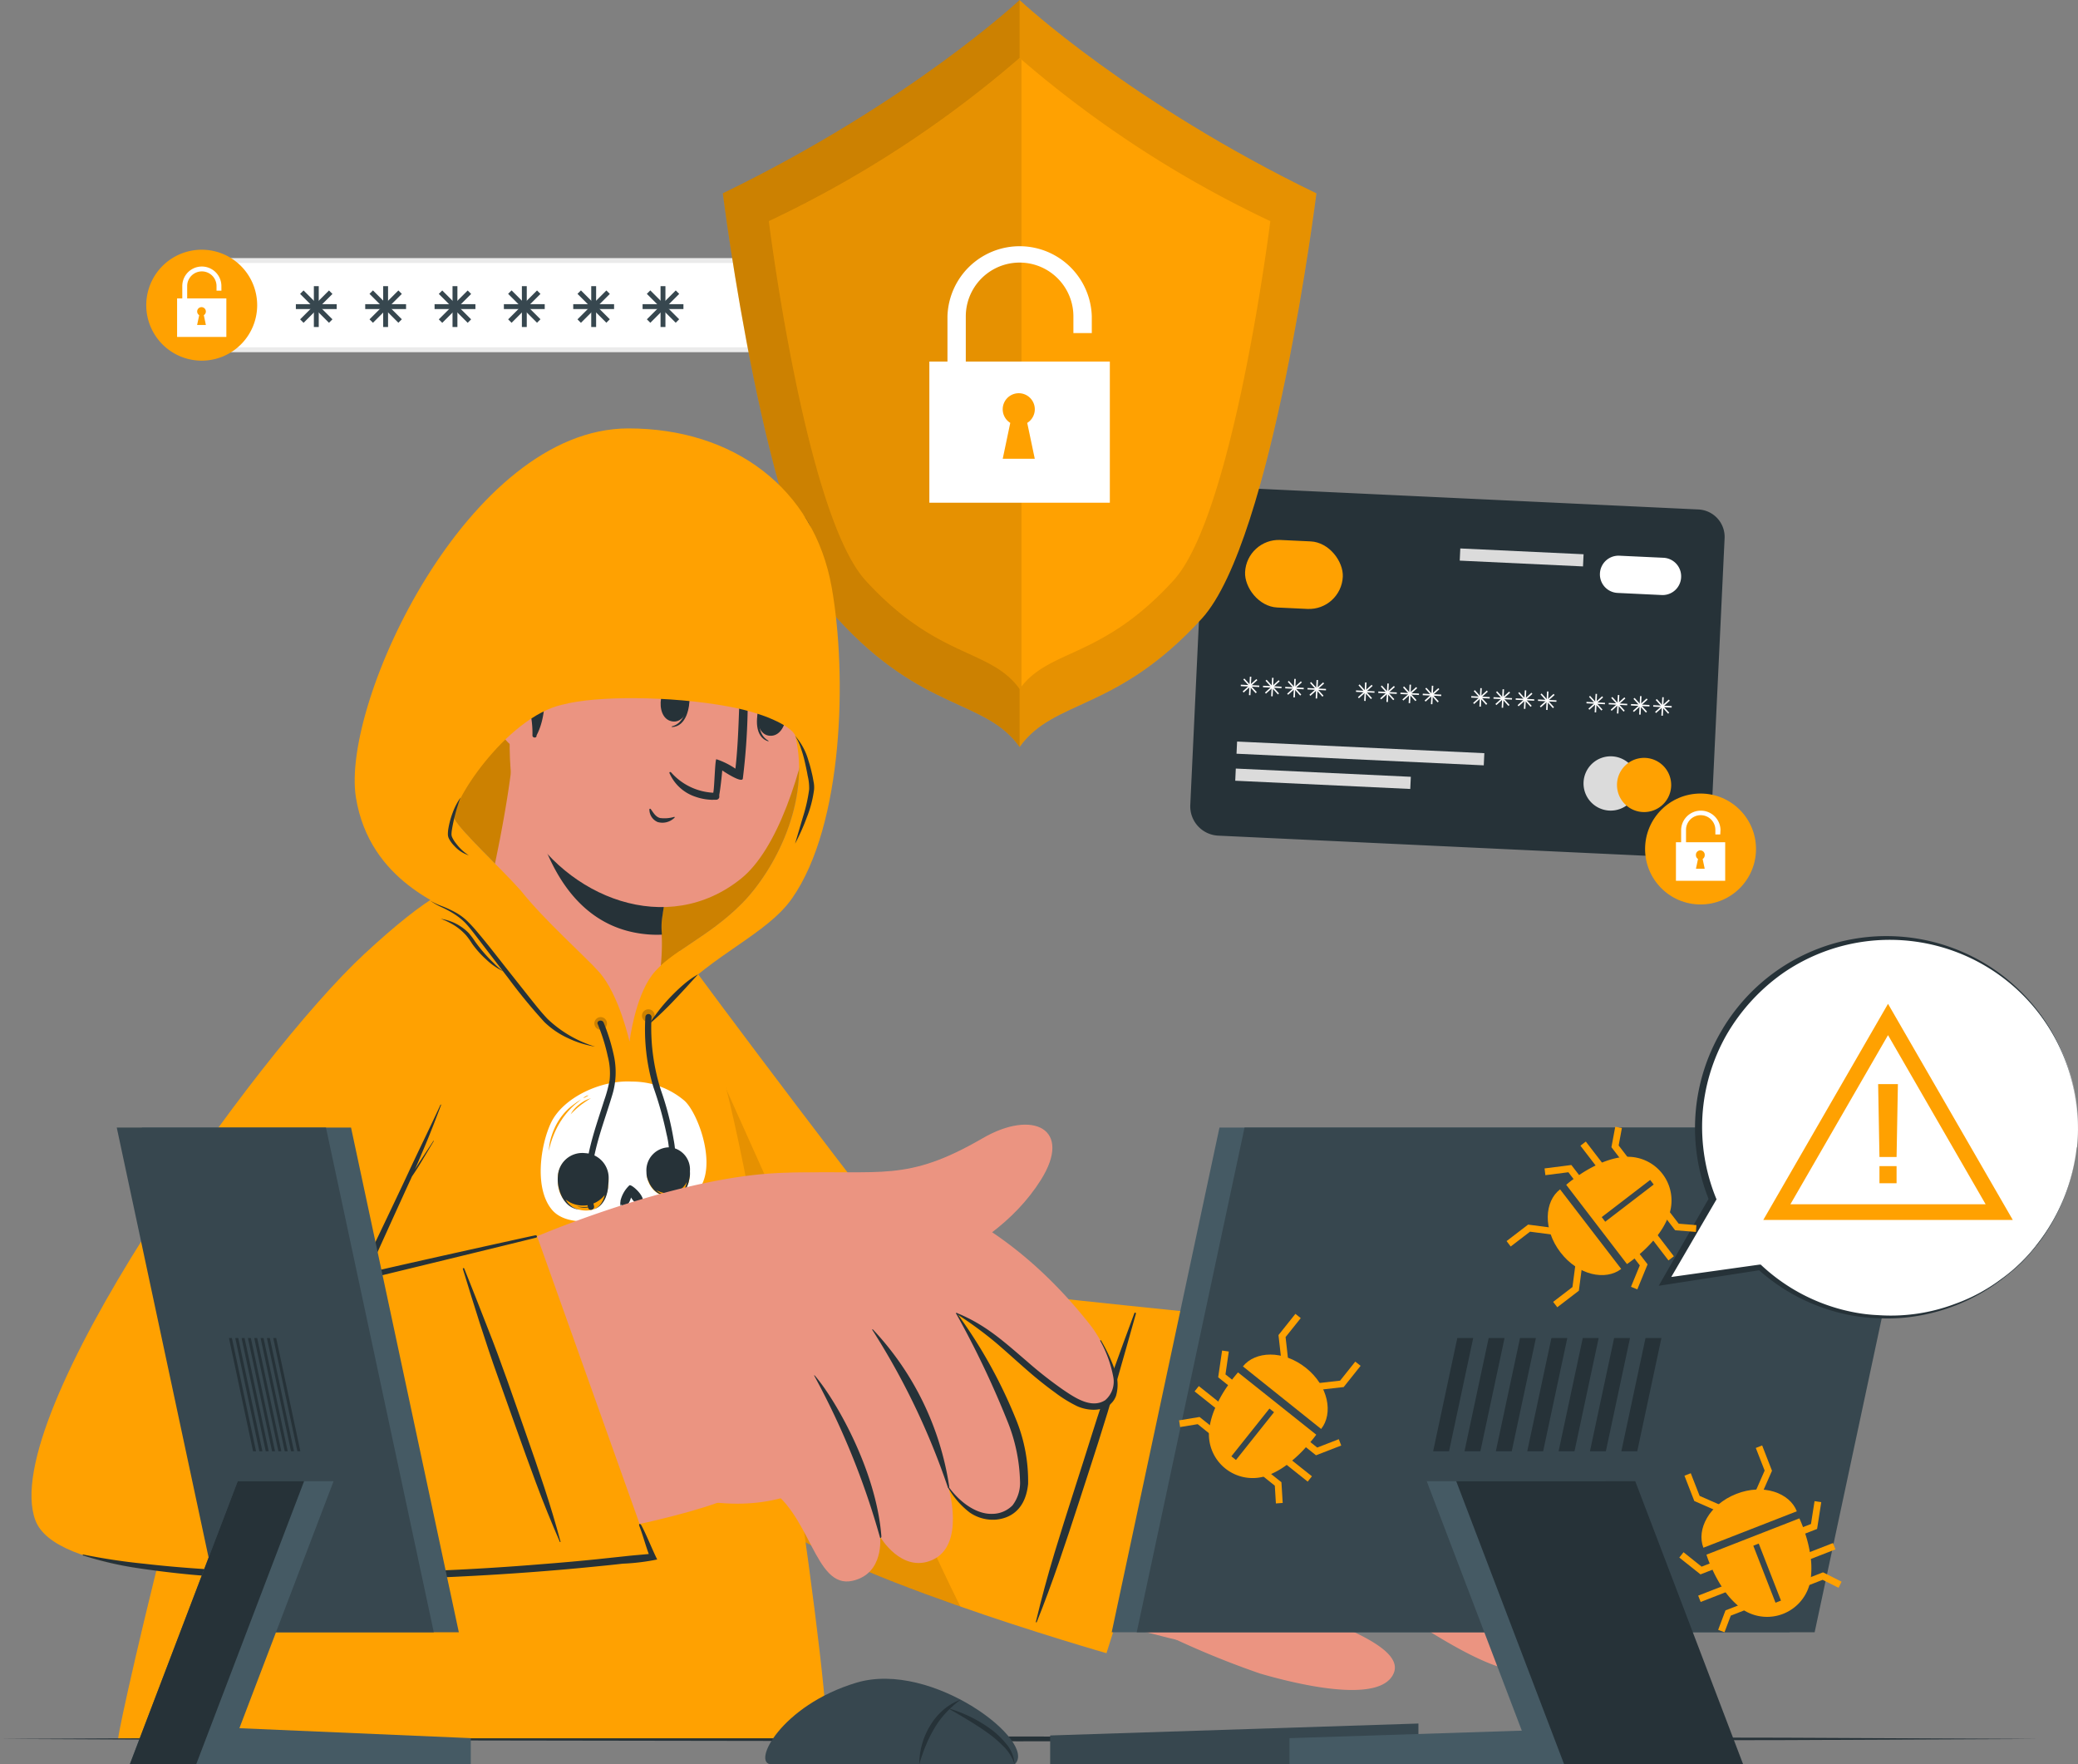 <svg xmlns="http://www.w3.org/2000/svg" width="180.672" height="153.382" viewBox="0 0 180.672 153.382">
  <rect x="0" y="0" width="180.672" height="153.382" fill="#808080" stroke="none"/>
  <g id="Cyber_attack-cuate" data-name="Cyber attack-cuate" transform="translate(0 -24.766)">
    <g id="freepik--Floor--inject-20" transform="translate(0 175.729)">
      <path id="Path_6683" data-name="Path 6683" d="M41.54,440.993l22.165-.106,22.16-.038,44.325-.068,44.325.068,22.16.038,22.165.106-22.165.1-22.16.038-44.325.068-44.325-.068-22.16-.038Z" transform="translate(-41.54 -440.78)" fill="#263238"/>
    </g>
    <g id="freepik--credit-card--inject-20" transform="translate(103.492 67.149)">
      <path id="Path_6684" data-name="Path 6684" d="M331.356,189.858l-1.2,25.307a2.552,2.552,0,0,1-2.679,2.441l-40.14-1.888a2.552,2.552,0,0,1-2.437-2.683l1.191-25.307a2.386,2.386,0,0,1,2.5-2.271l40.493,1.905A2.39,2.39,0,0,1,331.356,189.858Z" transform="translate(-284.902 -185.454)" fill="#263238"/>
      <path id="Path_6685" data-name="Path 6685" d="M370.014,242.873a2.36,2.36,0,1,1-2.245-2.467A2.36,2.36,0,0,1,370.014,242.873Z" transform="translate(-331.108 -217.036)" fill="#dbdbdb"/>
      <path id="Path_6686" data-name="Path 6686" d="M376.834,243.193a2.356,2.356,0,1,1-.611-1.7A2.36,2.36,0,0,1,376.834,243.193Z" transform="translate(-335.027 -217.22)" fill="#ffa101"/>
      <rect id="Rectangle_2109" data-name="Rectangle 2109" width="8.505" height="5.877" rx="2.939" transform="matrix(0.999, 0.047, -0.047, 0.999, 4.9, 4.422)" fill="#ffa101"/>
      <path id="Path_6687" data-name="Path 6687" d="M374.009,202.8l-3.827-.183a1.612,1.612,0,0,1-1.535-1.7h0a1.616,1.616,0,0,1,1.7-1.535l3.827.179a1.612,1.612,0,0,1,1.531,1.7h0a1.612,1.612,0,0,1-1.7,1.539Z" transform="translate(-333.032 -193.454)" fill="#fff"/>
      <rect id="Rectangle_2110" data-name="Rectangle 2110" width="21.518" height="1.059" transform="matrix(0.999, 0.047, -0.047, 0.999, 4.067, 22.084)" fill="#dbdbdb"/>
      <rect id="Rectangle_2111" data-name="Rectangle 2111" width="15.233" height="1.059" transform="matrix(0.999, 0.047, -0.047, 0.999, 3.955, 24.432)" fill="#dbdbdb"/>
      <rect id="Rectangle_2112" data-name="Rectangle 2112" width="10.729" height="1.059" transform="matrix(0.999, 0.047, -0.047, 0.999, 23.474, 5.297)" fill="#dbdbdb"/>
      <rect id="Rectangle_2113" data-name="Rectangle 2113" width="1.607" height="0.128" transform="translate(5.098 18.049) rotate(-87.19)" fill="#fff"/>
      <path id="Path_6688" data-name="Path 6688" d="M296.827,225.964l-1.607-.077,0-.128,1.608.077Z" transform="translate(-290.832 -208.619)" fill="#fff"/>
      <rect id="Rectangle_2114" data-name="Rectangle 2114" width="1.607" height="0.128" transform="matrix(0.742, -0.67, 0.67, 0.742, 4.551, 17.728)" fill="#fff"/>
      <path id="Path_6689" data-name="Path 6689" d="M296.81,225.776l-1.08-1.191.094-.085,1.084,1.191Z" transform="translate(-291.125 -207.895)" fill="#fff"/>
      <rect id="Rectangle_2115" data-name="Rectangle 2115" width="1.607" height="0.128" transform="translate(7.03 18.145) rotate(-87.19)" fill="#fff"/>
      <path id="Path_6690" data-name="Path 6690" d="M301.367,226.188l-1.607-.081.008-.128,1.608.081Z" transform="translate(-293.441 -208.746)" fill="#fff"/>
      <rect id="Rectangle_2116" data-name="Rectangle 2116" width="1.607" height="0.128" transform="matrix(0.742, -0.67, 0.67, 0.742, 6.49, 17.826)" fill="#fff"/>
      <rect id="Rectangle_2117" data-name="Rectangle 2117" width="0.128" height="1.607" transform="translate(6.539 16.797) rotate(-42.15)" fill="#fff"/>
      <rect id="Rectangle_2118" data-name="Rectangle 2118" width="1.607" height="0.128" transform="translate(8.962 18.241) rotate(-87.19)" fill="#fff"/>
      <path id="Path_6691" data-name="Path 6691" d="M305.917,226.418l-1.607-.081,0-.128,1.607.081Z" transform="translate(-296.056 -208.878)" fill="#fff"/>
      <rect id="Rectangle_2119" data-name="Rectangle 2119" width="1.607" height="0.128" transform="matrix(0.742, -0.67, 0.67, 0.742, 8.42, 17.924)" fill="#fff"/>
      <rect id="Rectangle_2120" data-name="Rectangle 2120" width="0.128" height="1.607" transform="translate(8.473 16.894) rotate(-42.15)" fill="#fff"/>
      <rect id="Rectangle_2121" data-name="Rectangle 2121" width="1.607" height="0.128" transform="translate(10.898 18.338) rotate(-87.19)" fill="#fff"/>
      <path id="Path_6692" data-name="Path 6692" d="M310.458,226.644l-1.607-.081.008-.123,1.607.077Z" transform="translate(-298.666 -209.01)" fill="#fff"/>
      <rect id="Rectangle_2122" data-name="Rectangle 2122" width="1.607" height="0.128" transform="matrix(0.742, -0.67, 0.67, 0.742, 10.355, 18.017)" fill="#fff"/>
      <rect id="Rectangle_2123" data-name="Rectangle 2123" width="0.128" height="1.607" transform="translate(10.408 16.993) rotate(-42.15)" fill="#fff"/>
      <rect id="Rectangle_2124" data-name="Rectangle 2124" width="1.607" height="0.128" transform="translate(15.115 18.549) rotate(-87.19)" fill="#fff"/>
      <path id="Path_6693" data-name="Path 6693" d="M320.387,227.134l-1.607-.077,0-.128,1.607.081Z" transform="translate(-304.373 -209.292)" fill="#fff"/>
      <rect id="Rectangle_2125" data-name="Rectangle 2125" width="1.607" height="0.128" transform="matrix(0.742, -0.67, 0.67, 0.742, 14.573, 18.227)" fill="#fff"/>
      <rect id="Rectangle_2126" data-name="Rectangle 2126" width="0.128" height="1.607" transform="translate(14.623 17.2) rotate(-42.15)" fill="#fff"/>
      <rect id="Rectangle_2127" data-name="Rectangle 2127" width="1.607" height="0.128" transform="translate(17.051 18.641) rotate(-87.19)" fill="#fff"/>
      <path id="Path_6694" data-name="Path 6694" d="M324.927,227.358l-1.607-.081.009-.128,1.607.081Z" transform="translate(-306.982 -209.418)" fill="#fff"/>
      <rect id="Rectangle_2128" data-name="Rectangle 2128" width="1.607" height="0.128" transform="matrix(0.742, -0.67, 0.67, 0.742, 16.508, 18.325)" fill="#fff"/>
      <rect id="Rectangle_2129" data-name="Rectangle 2129" width="0.128" height="1.607" transform="translate(16.562 17.296) rotate(-42.15)" fill="#fff"/>
      <rect id="Rectangle_2130" data-name="Rectangle 2130" width="1.607" height="0.128" transform="translate(18.983 18.741) rotate(-87.19)" fill="#fff"/>
      <path id="Path_6695" data-name="Path 6695" d="M329.477,227.588l-1.607-.081,0-.128,1.607.081Z" transform="translate(-309.597 -209.55)" fill="#fff"/>
      <path id="Path_6696" data-name="Path 6696" d="M328.345,227.414l-.085-.094,1.2-1.08.085.1Z" transform="translate(-309.822 -208.895)" fill="#fff"/>
      <rect id="Rectangle_2131" data-name="Rectangle 2131" width="0.128" height="1.607" transform="translate(18.493 17.377) rotate(-42.15)" fill="#fff"/>
      <rect id="Rectangle_2132" data-name="Rectangle 2132" width="1.607" height="0.128" transform="translate(20.919 18.834) rotate(-87.19)" fill="#fff"/>
      <path id="Path_6697" data-name="Path 6697" d="M334.018,227.808l-1.607-.077.009-.132,1.607.081Z" transform="translate(-312.207 -209.677)" fill="#fff"/>
      <rect id="Rectangle_2133" data-name="Rectangle 2133" width="1.607" height="0.128" transform="matrix(0.742, -0.67, 0.67, 0.742, 20.372, 18.516)" fill="#fff"/>
      <rect id="Rectangle_2134" data-name="Rectangle 2134" width="0.128" height="1.607" transform="translate(20.428 17.489) rotate(-42.15)" fill="#fff"/>
      <rect id="Rectangle_2135" data-name="Rectangle 2135" width="1.607" height="0.128" transform="translate(25.135 19.044) rotate(-87.19)" fill="#fff"/>
      <path id="Path_6698" data-name="Path 6698" d="M343.948,228.308l-1.607-.081,0-.128,1.607.081Z" transform="translate(-317.914 -209.964)" fill="#fff"/>
      <rect id="Rectangle_2136" data-name="Rectangle 2136" width="1.607" height="0.128" transform="matrix(0.742, -0.67, 0.67, 0.742, 24.59, 18.726)" fill="#fff"/>
      <rect id="Rectangle_2137" data-name="Rectangle 2137" width="0.128" height="1.607" transform="translate(24.644 17.7) rotate(-42.15)" fill="#fff"/>
      <rect id="Rectangle_2138" data-name="Rectangle 2138" width="1.607" height="0.128" transform="translate(27.071 19.141) rotate(-87.19)" fill="#fff"/>
      <path id="Path_6699" data-name="Path 6699" d="M348.487,228.528l-1.607-.077.009-.132,1.607.081Z" transform="translate(-320.523 -210.091)" fill="#fff"/>
      <rect id="Rectangle_2139" data-name="Rectangle 2139" width="1.607" height="0.128" transform="matrix(0.742, -0.67, 0.67, 0.742, 26.525, 18.819)" fill="#fff"/>
      <rect id="Rectangle_2140" data-name="Rectangle 2140" width="0.128" height="1.607" transform="translate(26.582 17.797) rotate(-42.15)" fill="#fff"/>
      <rect id="Rectangle_2141" data-name="Rectangle 2141" width="1.607" height="0.128" transform="translate(29.003 19.237) rotate(-87.19)" fill="#fff"/>
      <path id="Path_6700" data-name="Path 6700" d="M353.037,228.758l-1.607-.081,0-.128,1.607.081Z" transform="translate(-323.138 -210.223)" fill="#fff"/>
      <path id="Path_6701" data-name="Path 6701" d="M351.905,228.588l-.085-.1,1.2-1.08.085.1Z" transform="translate(-323.362 -209.568)" fill="#fff"/>
      <rect id="Rectangle_2142" data-name="Rectangle 2142" width="0.128" height="1.607" transform="translate(28.509 17.873) rotate(-42.15)" fill="#fff"/>
      <rect id="Rectangle_2143" data-name="Rectangle 2143" width="1.607" height="0.128" transform="translate(30.935 19.333) rotate(-87.19)" fill="#fff"/>
      <path id="Path_6702" data-name="Path 6702" d="M357.583,228.984l-1.6-.077,0-.128,1.607.077Z" transform="translate(-325.753 -210.355)" fill="#fff"/>
      <path id="Path_6703" data-name="Path 6703" d="M356.455,228.814l-.085-.094,1.191-1.08.089.094Z" transform="translate(-325.978 -209.7)" fill="#fff"/>
      <rect id="Rectangle_2144" data-name="Rectangle 2144" width="0.128" height="1.607" transform="translate(30.448 17.99) rotate(-42.15)" fill="#fff"/>
      <rect id="Rectangle_2145" data-name="Rectangle 2145" width="1.607" height="0.128" transform="translate(35.156 19.544) rotate(-87.19)" fill="#fff"/>
      <path id="Path_6704" data-name="Path 6704" d="M367.508,229.478,365.9,229.4l0-.128,1.607.081Z" transform="translate(-331.455 -210.637)" fill="#fff"/>
      <rect id="Rectangle_2146" data-name="Rectangle 2146" width="1.607" height="0.128" transform="matrix(0.742, -0.67, 0.67, 0.742, 34.611, 19.225)" fill="#fff"/>
      <rect id="Rectangle_2147" data-name="Rectangle 2147" width="0.128" height="1.607" transform="translate(34.664 18.197) rotate(-42.15)" fill="#fff"/>
      <rect id="Rectangle_2148" data-name="Rectangle 2148" width="1.607" height="0.128" transform="translate(37.092 19.641) rotate(-87.19)" fill="#fff"/>
      <path id="Path_6705" data-name="Path 6705" d="M372.047,229.7l-1.607-.081.009-.123,1.607.077Z" transform="translate(-334.064 -210.769)" fill="#fff"/>
      <rect id="Rectangle_2149" data-name="Rectangle 2149" width="1.607" height="0.128" transform="matrix(0.742, -0.67, 0.67, 0.742, 36.546, 19.318)" fill="#fff"/>
      <rect id="Rectangle_2150" data-name="Rectangle 2150" width="0.128" height="1.607" transform="translate(36.598 18.293) rotate(-42.15)" fill="#fff"/>
      <rect id="Rectangle_2151" data-name="Rectangle 2151" width="1.607" height="0.128" transform="translate(39.024 19.737) rotate(-87.19)" fill="#fff"/>
      <path id="Path_6706" data-name="Path 6706" d="M376.6,229.928l-1.607-.081,0-.128,1.607.081Z" transform="translate(-336.679 -210.895)" fill="#fff"/>
      <rect id="Rectangle_2152" data-name="Rectangle 2152" width="1.607" height="0.128" transform="matrix(0.742, -0.67, 0.67, 0.742, 38.481, 19.416)" fill="#fff"/>
      <path id="Path_6707" data-name="Path 6707" d="M376.584,229.74l-1.084-1.195.1-.085,1.08,1.195Z" transform="translate(-336.972 -210.171)" fill="#fff"/>
      <rect id="Rectangle_2153" data-name="Rectangle 2153" width="1.607" height="0.128" transform="translate(40.956 19.833) rotate(-87.19)" fill="#fff"/>
      <path id="Path_6708" data-name="Path 6708" d="M381.143,230.158l-1.6-.081,0-.128,1.607.077Z" transform="translate(-339.294 -211.027)" fill="#fff"/>
      <rect id="Rectangle_2154" data-name="Rectangle 2154" width="1.607" height="0.128" transform="matrix(0.742, -0.67, 0.67, 0.742, 40.41, 19.509)" fill="#fff"/>
      <path id="Path_6709" data-name="Path 6709" d="M381.13,229.966l-1.08-1.191.094-.085,1.08,1.191Z" transform="translate(-339.587 -210.303)" fill="#fff"/>
      <ellipse id="Ellipse_27" data-name="Ellipse 27" cx="4.822" cy="4.822" rx="4.822" ry="4.822" transform="translate(39.54 26.603)" fill="#ffa101"/>
      <rect id="Rectangle_2155" data-name="Rectangle 2155" width="4.282" height="3.351" transform="translate(42.223 30.838)" fill="#fff"/>
      <path id="Path_6710" data-name="Path 6710" d="M388.652,253.532h-.425v-.4a1.276,1.276,0,0,0-2.552,0v1.735h-.425v-1.735a1.712,1.712,0,0,1,3.423,0Z" transform="translate(-342.576 -223.37)" fill="#fff"/>
      <path id="Path_6711" data-name="Path 6711" d="M388.86,260.387l.179.851h-.761l.179-.851a.378.378,0,0,1-.179-.319.383.383,0,1,1,.761,0A.378.378,0,0,1,388.86,260.387Z" transform="translate(-344.315 -228.095)" fill="#ffa101"/>
    </g>
    <g id="freepik--Password--inject-20" transform="translate(12.715 46.476)">
      <rect id="Rectangle_2156" data-name="Rectangle 2156" width="51.176" height="7.757" transform="translate(6.192 0.94)" fill="#fff"/>
      <path id="Path_6714" data-name="Path 6714" d="M137.1,146.732H85.5V138.55h51.6Zm-51.176-.425h50.75v-7.331H85.925Z" transform="translate(-79.521 -137.823)" fill="#ebebeb"/>
      <rect id="Rectangle_2157" data-name="Rectangle 2157" width="0.425" height="3.551" transform="translate(14.574 3.168)" fill="#37474f"/>
      <rect id="Rectangle_2158" data-name="Rectangle 2158" width="3.551" height="0.425" transform="translate(13.009 4.733)" fill="#37474f"/>
      <rect id="Rectangle_2159" data-name="Rectangle 2159" width="3.551" height="0.425" transform="translate(13.378 6.053) rotate(-45)" fill="#37474f"/>
      <rect id="Rectangle_2160" data-name="Rectangle 2160" width="0.425" height="3.551" transform="translate(13.378 3.84) rotate(-45)" fill="#37474f"/>
      <rect id="Rectangle_2161" data-name="Rectangle 2161" width="0.425" height="3.551" transform="translate(20.6 3.168)" fill="#37474f"/>
      <rect id="Rectangle_2162" data-name="Rectangle 2162" width="3.551" height="0.425" transform="translate(19.039 4.733)" fill="#37474f"/>
      <rect id="Rectangle_2163" data-name="Rectangle 2163" width="3.551" height="0.425" transform="translate(19.411 6.051) rotate(-45)" fill="#37474f"/>
      <rect id="Rectangle_2164" data-name="Rectangle 2164" width="0.425" height="3.551" transform="translate(19.411 3.837) rotate(-45)" fill="#37474f"/>
      <rect id="Rectangle_2165" data-name="Rectangle 2165" width="0.425" height="3.551" transform="translate(26.63 3.168)" fill="#37474f"/>
      <rect id="Rectangle_2166" data-name="Rectangle 2166" width="3.551" height="0.425" transform="translate(25.069 4.733)" fill="#37474f"/>
      <rect id="Rectangle_2167" data-name="Rectangle 2167" width="3.551" height="0.425" transform="translate(25.436 6.055) rotate(-45)" fill="#37474f"/>
      <rect id="Rectangle_2168" data-name="Rectangle 2168" width="0.425" height="3.551" transform="translate(25.436 3.842) rotate(-45)" fill="#37474f"/>
      <rect id="Rectangle_2169" data-name="Rectangle 2169" width="0.425" height="3.551" transform="translate(32.66 3.168)" fill="#37474f"/>
      <rect id="Rectangle_2170" data-name="Rectangle 2170" width="3.551" height="0.425" transform="translate(31.095 4.733)" fill="#37474f"/>
      <rect id="Rectangle_2171" data-name="Rectangle 2171" width="3.551" height="0.425" transform="translate(31.465 6.052) rotate(-45)" fill="#37474f"/>
      <rect id="Rectangle_2172" data-name="Rectangle 2172" width="0.425" height="3.551" transform="translate(31.465 3.835) rotate(-45)" fill="#37474f"/>
      <rect id="Rectangle_2173" data-name="Rectangle 2173" width="0.425" height="3.551" transform="translate(38.69 3.168)" fill="#37474f"/>
      <rect id="Rectangle_2174" data-name="Rectangle 2174" width="3.551" height="0.425" transform="translate(37.125 4.733)" fill="#37474f"/>
      <rect id="Rectangle_2175" data-name="Rectangle 2175" width="3.551" height="0.425" transform="translate(37.494 6.053) rotate(-45)" fill="#37474f"/>
      <rect id="Rectangle_2176" data-name="Rectangle 2176" width="0.425" height="3.551" transform="translate(37.494 3.836) rotate(-45)" fill="#37474f"/>
      <rect id="Rectangle_2177" data-name="Rectangle 2177" width="0.425" height="3.551" transform="translate(44.716 3.168)" fill="#37474f"/>
      <rect id="Rectangle_2178" data-name="Rectangle 2178" width="3.551" height="0.425" transform="translate(43.155 4.733)" fill="#37474f"/>
      <rect id="Rectangle_2179" data-name="Rectangle 2179" width="3.551" height="0.425" transform="translate(43.527 6.05) rotate(-45)" fill="#37474f"/>
      <rect id="Rectangle_2180" data-name="Rectangle 2180" width="0.425" height="3.551" transform="translate(43.524 3.836) rotate(-45)" fill="#37474f"/>
      <path id="Path_6715" data-name="Path 6715" d="M81.085,141.658a4.822,4.822,0,1,1-4.818-4.818A4.822,4.822,0,0,1,81.085,141.658Z" transform="translate(-71.44 -136.84)" fill="#ffa101"/>
      <rect id="Rectangle_2181" data-name="Rectangle 2181" width="4.282" height="3.351" transform="translate(2.683 4.231)" fill="#fff"/>
      <path id="Path_6716" data-name="Path 6716" d="M82.212,142.371h-.425v-.4a1.276,1.276,0,0,0-2.552,0v1.735H78.81v-1.735a1.7,1.7,0,0,1,3.4,0Z" transform="translate(-75.676 -138.811)" fill="#fff"/>
      <path id="Path_6717" data-name="Path 6717" d="M82.423,149.274l.179.851H81.84l.183-.851a.378.378,0,1,1,.578-.323A.383.383,0,0,1,82.423,149.274Z" transform="translate(-77.417 -143.584)" fill="#ffa101"/>
    </g>
    <g id="freepik--Shield--inject-20" transform="translate(62.849 24.766)">
      <path id="Path_6718" data-name="Path 6718" d="M240.935,102.6s-3.772,30.193-9.964,36.968c-7.438,8.148-12.834,6.957-15.841,11.159h0c-3-4.206-8.4-3.007-15.841-11.163-6.2-6.8-9.96-36.968-9.96-36.968,16.321-7.918,25.8-16.8,25.8-16.8h0C215.424,86.071,224.865,94.81,240.935,102.6Z" transform="translate(-189.33 -85.79)" fill="#ffa101"/>
      <path id="Path_6719" data-name="Path 6719" d="M215.13,85.8v64.924h0c-3-4.206-8.4-3.007-15.841-11.163-6.2-6.8-9.96-36.968-9.96-36.968,16.321-7.918,25.8-16.8,25.8-16.8Z" transform="translate(-189.33 -85.79)" opacity="0.2"/>
      <path id="Path_6720" data-name="Path 6720" d="M275.8,102.608s-3.772,30.193-9.964,36.968c-7.438,8.148-12.834,6.957-15.841,11.159V85.81C250.293,86.082,259.734,94.821,275.8,102.608Z" transform="translate(-224.2 -85.801)" opacity="0.1"/>
      <path id="Path_6721" data-name="Path 6721" d="M242.338,111.827s-3.181,25.494-8.416,31.231c-6.285,6.906-10.831,5.894-13.383,9.441-2.552-3.547-7.1-2.552-13.387-9.428-5.235-5.728-8.412-31.244-8.412-31.244a95.539,95.539,0,0,0,21.8-14.187A95.54,95.54,0,0,0,242.338,111.827Z" transform="translate(-194.738 -92.601)" fill="#ffa101"/>
      <path id="Path_6722" data-name="Path 6722" d="M220.7,97.793v54.5a2.483,2.483,0,0,0-.162.208c-2.552-3.547-7.1-2.552-13.387-9.428-5.231-5.728-8.407-31.244-8.407-31.244a95.414,95.414,0,0,0,21.8-14.187Z" transform="translate(-194.738 -92.601)" opacity="0.1"/>
      <rect id="Rectangle_2182" data-name="Rectangle 2182" width="15.692" height="12.273" transform="translate(17.954 31.431)" fill="#fff"/>
      <path id="Path_6723" data-name="Path 6723" d="M247.8,143.658h-1.6v-1.45a4.678,4.678,0,0,0-9.356,0v6.358H235.25v-6.358a6.277,6.277,0,0,1,12.549,0Z" transform="translate(-215.722 -114.702)" fill="#fff"/>
      <path id="Path_6724" data-name="Path 6724" d="M248.678,168.755l.655,3.117h-2.785l.655-3.117a1.395,1.395,0,1,1,1.476,0Z" transform="translate(-222.214 -131.991)" fill="#ffa101"/>
    </g>
    <g id="freepik--Character--inject-20" transform="translate(2.738 62.011)">
      <path id="Path_6725" data-name="Path 6725" d="M160.464,280.431c4.091,17.8,12.554,39.124,16.16,42.6,4.567,4.38,34.8,12.413,36.309,12.575,3.734.378,13.277-24.852,9.3-25.426-6.056-.876-30.121-3.721-31.444-5.078s-10.657-13.128-20.208-26.366C163.993,269.6,157.929,269.387,160.464,280.431Z" transform="translate(-112.29 -230.059)" fill="#eb9481"/>
      <path id="Path_6726" data-name="Path 6726" d="M276.11,385.707a75.918,75.918,0,0,0,9.819,4.176c2.683.778,10.466,2.807,11.614-.06.787-1.956-3.649-3.687-6.757-4.984-1.641-.68-3.657-2.4-3.177-3.449.851-1.841,5.061,0,7.833,1.62,5.362,3.113,12.507,8.722,15.781,6,1.237-1.029-.2-2.9-2.3-4.737,3.4,2.126,7.055,3.9,8.475,2.807a1.8,1.8,0,0,0,.4-2.441,2.365,2.365,0,0,0,2.637-.425c1.11-1.161.57-2.875-.646-4.631a1.318,1.318,0,0,0,1.008-.663c2.347-3.581-9.407-13.863-13.476-14.829a103.056,103.056,0,0,0-24.567-2.313C278.045,365.55,276.1,385.7,276.11,385.707Z" transform="translate(-179.095 -281.633)" fill="#eb9481"/>
      <path id="Path_6727" data-name="Path 6727" d="M317.438,392.21a20.318,20.318,0,0,1,7.978,3.07c3.032,2,5.044,4.346,7.591,6.706.064.06-.03.166-.1.1-1.212-1.118-6.234-5.337-7.531-6.294a19.383,19.383,0,0,0-7.952-3.538C317.4,392.252,317.4,392.205,317.438,392.21Z" transform="translate(-202.83 -299.146)" fill="#263238"/>
      <path id="Path_6728" data-name="Path 6728" d="M322.683,380.27a47.672,47.672,0,0,1,9.283,3.215c3.194,1.629,5.694,4.282,8.152,6.834q2.211,2.3,4.321,4.7c.06.068-.03.174-.094.106q-3.738-3.959-7.714-7.684a25.536,25.536,0,0,0-8.467-5.337c-1.8-.685-3.649-1.233-5.494-1.778a.03.03,0,0,1,.013-.055Z" transform="translate(-205.847 -292.284)" fill="#263238"/>
      <path id="Path_6729" data-name="Path 6729" d="M330.6,369.83c3.053.629,5.72,1.165,8.424,2.8a43.451,43.451,0,0,1,8.25,7.115c1.348,1.429,2.624,2.913,3.9,4.393.051.064-.051.153-.106.094a101.024,101.024,0,0,0-9.322-9.228,20.148,20.148,0,0,0-5.209-3.4,36.117,36.117,0,0,0-5.954-1.765S330.58,369.83,330.6,369.83Z" transform="translate(-210.401 -286.284)" fill="#263238"/>
      <path id="Path_6730" data-name="Path 6730" d="M215,306.523l-9.3,29.453s-25.171-7.187-29.768-12.15-13.081-30.576-15.586-42.989,3.781-12.107,9.547-4.291,20.136,26.791,20.94,27.217S215,306.523,215,306.523Z" transform="translate(-112.235 -229.5)" fill="#ffa101"/>
      <path id="Path_6731" data-name="Path 6731" d="M257.055,370.659c1.123-3.474,2.279-6.936,3.274-10.453.566-1.994,1.144-3.989,1.7-5.992.021-.077-.106-.123-.132-.047-1.276,3.44-2.552,6.893-3.644,10.389s-2.237,6.953-3.3,10.449q-.9,2.979-1.625,6.009c0,.038.055.064.072.026C254.776,377.629,255.92,374.146,257.055,370.659Z" transform="translate(-166.003 -277.259)" fill="#263238"/>
      <path id="Path_6732" data-name="Path 6732" d="M193.042,331.958l-1.114-.391c-2.1-.749-4.253-1.552-6.247-2.377-.264-.1-.519-.208-.77-.315-.4-.166-.808-.34-1.2-.51l-.587-.255-.208-.094-.6-.281c-.8-.366-1.556-.736-2.262-1.106l-.489-.259a17.5,17.5,0,0,1-3.1-2.041c-.089-.081-.179-.157-.255-.238a3.031,3.031,0,0,1-.234-.234c-4.6-4.958-13.089-30.572-15.586-42.989-.03-.145-.06-.289-.085-.425v-.094c-.17-.944-.319-2.126-.425-3.372h0c-.349-6.179,2.573-7.187,6.188-4.469C175.075,291.822,188.87,323.755,193.042,331.958Z" transform="translate(-112.272 -229.53)" opacity="0.1"/>
      <path id="Path_6733" data-name="Path 6733" d="M127.211,338.374H65.71c.047-1.323,8.828-40.149,15.807-54.476,8.93-18.367,13.566-19.843,16.321-20.838,3.525-1.276,9.8-.638,11.295.064,1.7.787,7.068,10.206,9,17.078C122,294.041,128.078,337.532,127.211,338.374Z" transform="translate(-58.17 -224.498)" fill="#ffa101"/>
      <path id="Path_6734" data-name="Path 6734" d="M157.154,318.914s-2.841.6-4.091-.9c-1.565-1.875-.982-5.66-.077-7.561,1.063-2.211,4.384-3.734,7.025-3.576a7.006,7.006,0,0,1,4.55,1.641c1.089.931,2.666,4.984,1.569,7.255s-2.552,2.3-3.687,2.62a12.382,12.382,0,0,1-.255,3.683c-.174.425-3.929.77-4.346.425S157.154,318.914,157.154,318.914Z" transform="translate(-107.815 -250.094)" fill="#fff"/>
      <path id="Path_6735" data-name="Path 6735" d="M167.6,339.477h-.106a3.386,3.386,0,0,0-.051-.425l-.064-.578-.06-.583q-.03-.293-.051-.587l-.026-.293v-.88a4.365,4.365,0,0,0,.072.583l.077.583c.026.191.047.387.072.583l.064.583.038.591C167.563,339.188,167.584,339.328,167.6,339.477Z" transform="translate(-116.523 -266.915)" fill="#263238"/>
      <path id="Path_6736" data-name="Path 6736" d="M170.778,339.311h-.111v-.187l-.055-.625-.051-.629c0-.208-.03-.425-.043-.625l-.038-.629v-.472l.025.157a2.015,2.015,0,0,0,.043.31c.03.208.051.425.077.625s.043.425.06.625l.055.625.051.629Z" transform="translate(-118.385 -266.834)" fill="#263238"/>
      <path id="Path_6737" data-name="Path 6737" d="M173.578,338.751l-.1.021a2.523,2.523,0,0,0-.026-.357l-.051-.617-.089-1.233c-.03-.425-.06-.816-.111-1.225.026.1.051.2.068.3s.038.2.055.3l.043.306a2.592,2.592,0,0,0,.043.31c.013.1.021.2.034.306a1.82,1.82,0,0,0,.03.306c0,.2.038.425.051.617s.026.425.043.617Z" transform="translate(-119.949 -266.461)" fill="#263238"/>
      <path id="Path_6738" data-name="Path 6738" d="M170.355,329.6a.383.383,0,0,1-.123.23.426.426,0,0,1-.234.1.618.618,0,0,0,.2-.136.425.425,0,0,0,.1-.208.485.485,0,0,0,0-.081.334.334,0,0,1-.06.1c-.425.455-.953-.464-.953-.464s-.234.961-.744.71a.294.294,0,0,1-.119-.106.211.211,0,0,0,0,.051.706.706,0,0,0,.064.14.425.425,0,0,0,.1.115.472.472,0,0,0,.289.115.447.447,0,0,1-.315-.081.493.493,0,0,1-.191-.272.714.714,0,0,1,0-.327v-.06a2.7,2.7,0,0,1,.774-1.34c.132-.119,1,.612,1.157,1.152h0a.481.481,0,0,1,.034.1A.587.587,0,0,1,170.355,329.6Z" transform="translate(-117.158 -262.282)" fill="#263238"/>
      <path id="Path_6739" data-name="Path 6739" d="M169.562,332a.374.374,0,0,1-.128.145.335.335,0,0,1-.187.06.675.675,0,0,1-.1,0l-.089-.034h.094a.316.316,0,0,0,.089,0,.311.311,0,0,0,.157-.06.638.638,0,0,0,.213-.276A.425.425,0,0,1,169.562,332Z" transform="translate(-117.569 -264.444)" fill="#263238"/>
      <path id="Path_6740" data-name="Path 6740" d="M156.551,310.56c-.179.14-.357.289-.523.425a5.7,5.7,0,0,0-.489.476,6.28,6.28,0,0,0-.425.506c-.072.089-.136.179-.2.272l-.089.136a1.7,1.7,0,0,0-.094.145,7.889,7.889,0,0,0-.987,2.509,4.755,4.755,0,0,1,.255-1.348,5.948,5.948,0,0,1,.251-.646,5.311,5.311,0,0,1,.327-.612,5.189,5.189,0,0,1,.88-1.067,6.443,6.443,0,0,1,.532-.425A4.644,4.644,0,0,1,156.551,310.56Z" transform="translate(-108.764 -252.219)" fill="#ffa101"/>
      <path id="Path_6741" data-name="Path 6741" d="M158.21,311.692a2.156,2.156,0,0,1,.327-.476,3.325,3.325,0,0,1,.425-.391,3.623,3.623,0,0,1,.481-.319c.085-.047.174-.085.259-.123l.268-.1c-.077.055-.162.1-.238.153l-.119.077-.119.081-.115.077-.115.085c-.081.051-.153.111-.225.166-.149.119-.289.238-.425.366S158.338,311.547,158.21,311.692Z" transform="translate(-111.333 -252.058)" fill="#ffa101"/>
      <path id="Path_6742" data-name="Path 6742" d="M160.79,309.968a.765.765,0,0,1,.208-.162.557.557,0,0,1,.255-.077,2.357,2.357,0,0,1-.225.128,1.522,1.522,0,0,1-.238.111Z" transform="translate(-112.816 -251.742)" fill="#ffa101"/>
      <path id="Path_6743" data-name="Path 6743" d="M157.51,321.635a2.411,2.411,0,0,1,2.513,2.347c-.081,1.922-.953,2.552-1.875,2.586a2.433,2.433,0,0,1-2.522-2.552A2.111,2.111,0,0,1,157.51,321.635Z" transform="translate(-109.846 -258.577)" fill="#ffa101"/>
      <path id="Path_6744" data-name="Path 6744" d="M175.07,321.142A1.841,1.841,0,0,1,177.4,322.6a1.992,1.992,0,0,1-1.331,2.513,2.164,2.164,0,0,1-2.318-2.024A2.106,2.106,0,0,1,175.07,321.142Z" transform="translate(-120.262 -258.259)" fill="#ffa101"/>
      <path id="Path_6745" data-name="Path 6745" d="M177.427,323.133a2.487,2.487,0,0,1-.221.693,1.9,1.9,0,0,1-.191.31,1.663,1.663,0,0,1-.259.259,1.514,1.514,0,0,1-.655.276,1.445,1.445,0,0,0,.612-.323,1.518,1.518,0,0,0,.383-.57,2.347,2.347,0,0,0,.119-.425,1.739,1.739,0,0,1-1.616.982,2.091,2.091,0,0,1-1.021-.268,1.182,1.182,0,0,0,.136.119,1.213,1.213,0,0,0,.234.149,1.273,1.273,0,0,0,.259.1,1.759,1.759,0,0,0,.561.047,1.734,1.734,0,0,1-.574,0,1.658,1.658,0,0,1-.285-.077,1.386,1.386,0,0,1-.264-.132,1.808,1.808,0,0,1-.425-.4,2.368,2.368,0,0,1-.17-.251,1.616,1.616,0,0,1-.132-.272h0a1.8,1.8,0,0,1-.208-.851,2,2,0,0,1,2.08-2.16,1.939,1.939,0,0,1,1.7,2.08h0a2.678,2.678,0,0,1,0,.37Q177.467,322.965,177.427,323.133Z" transform="translate(-120.242 -257.839)" fill="#263238"/>
      <path id="Path_6746" data-name="Path 6746" d="M161.006,332.13a1.276,1.276,0,0,1-.344.162,1.447,1.447,0,0,1-.378.068,1.815,1.815,0,0,1-.753-.115,3.768,3.768,0,0,0,.374.051,3.662,3.662,0,0,0,.374,0,2.208,2.208,0,0,0,.37-.051l.089-.026.089-.026A.98.98,0,0,0,161.006,332.13Z" transform="translate(-112.092 -264.616)" fill="#263238"/>
      <path id="Path_6747" data-name="Path 6747" d="M159.941,324.571a3.516,3.516,0,0,1-.191.77,2.05,2.05,0,0,1-.425.672,1.7,1.7,0,0,1-.306.251,1.77,1.77,0,0,1-.353.162,1.514,1.514,0,0,0,.612-.451,2.025,2.025,0,0,0,.34-.676l.038-.14a2.416,2.416,0,0,1-3.4.391,2.241,2.241,0,0,0,.162.247,1.7,1.7,0,0,0,.208.221,2.037,2.037,0,0,0,.242.187,1.73,1.73,0,0,0,.578.217,1.62,1.62,0,0,1-.608-.166,1.508,1.508,0,0,1-.272-.166,1.887,1.887,0,0,1-.238-.213,2.42,2.42,0,0,1-.374-.527c-.051-.1-.094-.2-.136-.3a2.092,2.092,0,0,1-.1-.3,3.019,3.019,0,0,1-.136-1.221,2.123,2.123,0,0,1,2.364-2.011,2.152,2.152,0,0,1,2.041,2.369,3.612,3.612,0,0,1-.03.425Z" transform="translate(-109.815 -258.515)" fill="#263238"/>
      <path id="Path_6748" data-name="Path 6748" d="M80.432,271.509c-10.138,8.862-36.126,43.755-29.768,51.248s46.421,2.343,57.942-1.778c3.428-1.229-6.927-22.875-10.721-23.738-3.16-.723-20.276,5.1-20.655,4.112-.425-1.118,2.977-8.705,8.348-22.517C91.782,262.91,84.91,267.592,80.432,271.509Z" transform="translate(-48.953 -227.584)" fill="#eb9481"/>
      <path id="Path_6749" data-name="Path 6749" d="M202.82,319.9c8.08-.3,10.172.85,16.84-3.007,4.372-2.552,7.872-.829,5.069,3.623-4.58,7.28-14.884,9.849-18.711,9.713Z" transform="translate(-136.972 -255.178)" fill="#eb9481"/>
      <path id="Path_6750" data-name="Path 6750" d="M151.35,331.034s9.432-4.053,17.988-5.222c5.92-.808,18.988-1.131,30.04,12.851,2.624,3.317,4.006,9.9-2.241,6.043-4.44-2.743-6.426-5.826-9.3-6.953,0,0,.765,8.586-2.658,11.086a78.525,78.525,0,0,1-9.419,5.886,16.66,16.66,0,0,1-1.276-1.663s-3.4,2.028-9.356.851Z" transform="translate(-107.39 -260.802)" fill="#eb9481"/>
      <path id="Path_6751" data-name="Path 6751" d="M201.672,326.55c2.615,1.7,8.08,5.456,11.52,10.074,3.8,5.129,9.734,16.036,5.92,18.8-2.8,2.029-5.431-1.935-5.431-1.935s1.5,5.022-1.425,6.3c-2.666,1.165-4.521-2.024-4.521-2.024s.387,3.206-2.4,3.827c-3.351.757-3.615-6.085-7.655-8.25C196.756,352.861,201.672,326.55,201.672,326.55Z" transform="translate(-133.953 -261.409)" fill="#eb9481"/>
      <path id="Path_6752" data-name="Path 6752" d="M219.923,357.547a25.412,25.412,0,0,1,6.634,13.63c0,.132-.077.213-.115.1a62.575,62.575,0,0,0-6.57-13.693C219.851,357.551,219.894,357.521,219.923,357.547Z" transform="translate(-146.77 -279.219)" fill="#263238"/>
      <path id="Path_6753" data-name="Path 6753" d="M208.03,366.93c1.7,1.939,5.367,8.161,5.813,14,0,.132-.089.2-.123.089A67.192,67.192,0,0,0,208,366.96.03.03,0,0,1,208.03,366.93Z" transform="translate(-139.95 -284.617)" fill="#263238"/>
      <path id="Path_6754" data-name="Path 6754" d="M237.087,354.2c2.513,1.025,4.065,2.466,6.1,4.206a35.343,35.343,0,0,0,3.121,2.454c1,.676,2.467,1.7,3.678.919a2.126,2.126,0,0,0,.693-2.067,10.385,10.385,0,0,0-1.123-3.092c-.021-.038.043-.077.064-.038a14.729,14.729,0,0,1,1.276,2.781,3.5,3.5,0,0,1,.03,2.045c-.527,1.391-2.228,1.408-3.381.893a11.649,11.649,0,0,1-1.939-1.2c-.591-.425-1.161-.876-1.722-1.34-1.144-.957-2.237-1.982-3.372-2.951a33.975,33.975,0,0,0-3.483-2.552.051.051,0,0,1,.06-.064Z" transform="translate(-156.632 -277.299)" fill="#263238"/>
      <path id="Path_6755" data-name="Path 6755" d="M240.646,363.868a80.549,80.549,0,0,0-4.559-9.607.038.038,0,0,1,.06-.043,42.624,42.624,0,0,1,5.141,9.232,14.179,14.179,0,0,1,1.055,5.622c-.276,2.709-2.126,3.036-2.8,3.1a3.534,3.534,0,0,1-2.267-.612,7.135,7.135,0,0,1-1.888-2.173c0-.038.034-.085.06-.047.829,1.161,2.279,2.373,3.772,2.33a2.484,2.484,0,0,0,1.765-.736,3.232,3.232,0,0,0,.655-2.126A14.915,14.915,0,0,0,240.646,363.868Z" transform="translate(-155.692 -277.307)" fill="#263238"/>
      <path id="Path_6756" data-name="Path 6756" d="M91.938,297.188l9.853,27.642s-50.108,6.009-53.472-2.947,19.056-40.4,28.616-49.253c11.078-10.253,11.958-6.294,8.756,3.466-3.355,10.206-9.313,24.89-9.313,24.89Z" transform="translate(-47.979 -226.956)" fill="#ffa101"/>
      <path id="Path_6757" data-name="Path 6757" d="M78.024,351.436a57.629,57.629,0,0,1,7.57-3.47,56.04,56.04,0,0,1,7.91-2.279c1.531-.336,3.07-.6,4.614-.876a.038.038,0,0,1,0,.072,71.938,71.938,0,0,0-7.978,2.207q-3.912,1.276-7.765,2.713c-1.454.54-2.883,1.148-4.321,1.735C77.994,351.567,77.96,351.47,78.024,351.436Z" transform="translate(-65.227 -271.904)" fill="#263238"/>
      <path id="Path_6758" data-name="Path 6758" d="M130.042,322.947c-.251.038-14.1,3.1-14.557,3.266.077-.2,3.2-7.081,3.666-8.08.047-.1.089-.2.136-.3.289-.425.583-.88.851-1.331l1.046-1.744s0-.038-.03-.021c-.37.566-.744,1.127-1.114,1.7-.174.259-.336.527-.5.8.31-.714.612-1.429.914-2.148.481-1.148.923-2.3,1.365-3.47,0-.034-.043-.055-.06,0-.923,2-1.905,3.98-2.832,5.983s-4.461,9.356-4.44,9.356,15.284-3.708,15.581-3.8a.1.1,0,1,0-.03-.2Z" transform="translate(-86.205 -252.805)" fill="#263238"/>
      <path id="Path_6759" data-name="Path 6759" d="M141.661,359.445c-1.08-3.079-2.126-6.171-3.334-9.211-.676-1.727-1.348-3.457-2.041-5.18-.026-.064-.14-.03-.119.038.961,3.134,1.931,6.277,3.036,9.356s2.173,6.158,3.313,9.22c.651,1.756,1.348,3.457,2.084,5.158,0,.034.072,0,.064,0C143.821,365.645,142.749,362.549,141.661,359.445Z" transform="translate(-98.662 -272.025)" fill="#263238"/>
      <path id="Path_6760" data-name="Path 6760" d="M108.4,400.416c-.425-.85-.91-2.092-1.357-2.934-.115-.225-.281-.2-.191.034.3.774.523,1.633.816,2.424-.7.068-1.4.119-2.105.2l-2.437.259q-2.377.242-4.771.425-4.835.4-9.683.587a186.755,186.755,0,0,1-19.456-.149c-1.807-.115-3.619-.268-5.422-.476a53.327,53.327,0,0,1-5.3-.8c-.047,0-.064.068,0,.085a30.163,30.163,0,0,0,4.576,1.072q2.437.37,4.895.6c3.257.293,6.536.425,9.806.425,6.489.064,12.987-.157,19.456-.634q2.726-.2,5.439-.468c.91-.089,1.824-.179,2.734-.285A18.582,18.582,0,0,0,108.4,400.416Z" transform="translate(-53.998 -302.087)" fill="#263238"/>
      <path id="Path_6761" data-name="Path 6761" d="M165.23,246.353c-2.93,2.977-6.345,4.253-7.838,6.251s-1.948,5.779-1.948,5.779-.889-4.082-2.649-6.064-8.31-7.565-8.305-9.9,1.191-10.24,3.853-12.758c1.391-1.327,9.577-1.544,15.624-.425,3.785.693,5.724,1.965,5.869,2.573C171.226,237.512,168.054,243.479,165.23,246.353Z" transform="translate(-103.448 -205.065)" fill="#ffa101"/>
      <path id="Path_6762" data-name="Path 6762" d="M165.23,246.353c-2.93,2.977-6.345,4.253-7.838,6.251s-1.948,5.779-1.948,5.779-.889-4.082-2.649-6.064-8.31-7.565-8.305-9.9,1.191-10.24,3.853-12.758c1.391-1.327,9.577-1.544,15.624-.425,3.785.693,5.724,1.965,5.869,2.573C171.226,237.512,168.054,243.479,165.23,246.353Z" transform="translate(-103.448 -205.065)" opacity="0.2"/>
      <path id="Path_6763" data-name="Path 6763" d="M142.5,230.354c-2.662,2.552-3.849,10.436-3.853,12.758a5.688,5.688,0,0,0,1.488,2.828c-1.7-1.939-5.205-5.163-5.767-6.222s4.418-8.879,9.411-9.968a3.075,3.075,0,0,0-1.28.6Z" transform="translate(-97.607 -205.774)" fill="#ffa101"/>
      <path id="Path_6764" data-name="Path 6764" d="M142.5,230.354c-2.662,2.552-3.849,10.436-3.853,12.758a5.688,5.688,0,0,0,1.488,2.828c-1.7-1.939-5.205-5.163-5.767-6.222s4.418-8.879,9.411-9.968a3.075,3.075,0,0,0-1.28.6Z" transform="translate(-97.607 -205.774)" opacity="0.2"/>
      <path id="Path_6765" data-name="Path 6765" d="M151.971,264.9c-3.759.519-9.534-5.707-11.593-10.5-.14-.332.655-3.576,1.433-7.565.464-2.424.923-5.133,1.161-7.655.047-.51,15.331,5.32,15.331,5.32a40.3,40.3,0,0,0-2.441,9.462,6,6,0,0,0,0,1.038v.17C156.011,257.166,155.607,264.4,151.971,264.9Z" transform="translate(-101.075 -211.174)" fill="#eb9481"/>
      <path id="Path_6766" data-name="Path 6766" d="M148.76,239.64c.319,4.3,1.973,14.769,10.33,15.764a9.626,9.626,0,0,0,1.612.064.586.586,0,0,0,0-.174,6.377,6.377,0,0,1,0-1.033,40.063,40.063,0,0,1,2.445-9.466S152.107,240.588,148.76,239.64Z" transform="translate(-105.902 -211.458)" fill="#263238"/>
      <path id="Path_6767" data-name="Path 6767" d="M149.973,186.1c-3.4,4.754-5.732,21-3.109,25.681,3.8,6.8,12.592,10.257,19,5.1,6.209-5,8.884-26.23,5.715-30.742C166.911,179.487,154.991,179.07,149.973,186.1Z" transform="translate(-104.164 -177.748)" fill="#eb9481"/>
      <path id="Path_6768" data-name="Path 6768" d="M180.4,227.924c0-.043-.094.043-.094.085-.089,1.106-.374,2.352-1.408,2.607-.034,0-.034.064,0,.064C180.129,230.642,180.49,228.983,180.4,227.924Z" transform="translate(-123.207 -204.718)" fill="#263238"/>
      <path id="Path_6769" data-name="Path 6769" d="M178.241,224.971c-1.752-.327-2.284,3.2-.659,3.508S179.708,225.239,178.241,224.971Z" transform="translate(-121.906 -203.015)" fill="#263238"/>
      <path id="Path_6770" data-name="Path 6770" d="M196.526,230.159c0-.038.077.068.068.111-.2,1.089-.242,2.369.693,2.879.03,0,0,.072,0,.06C196.088,232.859,196.169,231.158,196.526,230.159Z" transform="translate(-133.221 -206.004)" fill="#263238"/>
      <path id="Path_6771" data-name="Path 6771" d="M197.75,227.827c1.778.132,1.386,3.678-.259,3.559S196.245,227.721,197.75,227.827Z" transform="translate(-133.298 -204.667)" fill="#263238"/>
      <path id="Path_6772" data-name="Path 6772" d="M176.979,219.105a13.932,13.932,0,0,0,1.318.638,2.376,2.376,0,0,0,1.471.391.753.753,0,0,0,.561-.731,1.859,1.859,0,0,0-1.191-1.471,2.756,2.756,0,0,0-1.965-.285.8.8,0,0,0-.2,1.459Z" transform="translate(-121.899 -198.778)" fill="#263238"/>
      <path id="Path_6773" data-name="Path 6773" d="M200.607,218.814a13.506,13.506,0,0,1-1.348-.574,2.486,2.486,0,0,1-1.276-.851.757.757,0,0,1,.179-.906,1.9,1.9,0,0,1,1.892-.068,2.739,2.739,0,0,1,1.505,1.276.8.8,0,0,1-.953,1.123Z" transform="translate(-134.147 -197.984)" fill="#263238"/>
      <path id="Path_6774" data-name="Path 6774" d="M174.425,251.146c.221.3.425.689.821.782a2.976,2.976,0,0,0,1.22-.1.038.038,0,0,1,.038.06,1.488,1.488,0,0,1-1.48.387,1.186,1.186,0,0,1-.714-1.1C174.306,251.117,174.391,251.1,174.425,251.146Z" transform="translate(-120.586 -218.057)" fill="#263238"/>
      <path id="Path_6775" data-name="Path 6775" d="M178.418,228.832a3.738,3.738,0,0,0,2.237,2.028,4.678,4.678,0,0,0,1.327.264,1.342,1.342,0,0,0,.259,0h.242a.272.272,0,0,0,.255-.213h0a.482.482,0,0,0,0-.111h0v-.1c.149-.851.259-2.126.259-2.126.285.2,1.748,1.14,1.79.7a56.582,56.582,0,0,0,.247-11.482.1.1,0,0,0-.2,0c-.455,3.517-.289,7.093-.693,10.631a6.575,6.575,0,0,0-1.654-.821c-.123,0-.17,2.5-.268,2.875a.08.08,0,0,1,0,.038,5.246,5.246,0,0,1-3.674-1.773C178.461,228.674,178.363,228.734,178.418,228.832Z" transform="translate(-122.938 -198.843)" fill="#263238"/>
      <path id="Path_6776" data-name="Path 6776" d="M173.046,193.2c-.055-.744-.4-4.737-1.582-5.065-1.3-.361-2.33,1.059-4.835.991s-4.495-3.147-7.506-2.25c-1.829.544-3.143,1.824-4.589,5.924-1.4,3.98-3.649,8.471-8.565,8.731.4-6.2,2.046-13.974,4.108-16.862,5.018-7.03,16.921-6.464,21.59.187C172.634,186.228,173.1,189.656,173.046,193.2Z" transform="translate(-104.298 -176.966)" fill="#263238"/>
      <path id="Path_6777" data-name="Path 6777" d="M148.629,219.031s-1.012-6.29-3.713-6.153-3.525,8.152-1.476,10.3a2.828,2.828,0,0,0,4.074.281Z" transform="translate(-102.186 -196.075)" fill="#eb9481"/>
      <path id="Path_6778" data-name="Path 6778" d="M147.151,218.291c-.038-.026-.077.03-.047.06,1.412,1.561,1.548,3.636,1.378,5.639a1.562,1.562,0,0,0-1.918-1.4c-.06,0-.051.1,0,.115a1.744,1.744,0,0,1,1.459,1.382,8.434,8.434,0,0,1,.149,1.795c0,.2.332.251.357.038a.158.158,0,0,0,0-.047C149.7,223.654,149.46,219.678,147.151,218.291Z" transform="translate(-104.616 -199.184)" fill="#263238"/>
      <path id="Path_6779" data-name="Path 6779" d="M155.529,187.178C154,178.6,147.024,173.37,137.851,173.37c-13.919,0-25.014,23.883-23.687,32.086,1.2,7.421,7.914,9.441,8.977,10.291,2.475,1.982,4.58,5.754,7.285,8.837,2.241,2.552,8.08,3.355,8.08,3.355.085-1.31-.157-1.433,3.121-4.975,3.623-3.917,8.267-5.626,10.444-8.722C156.58,207.824,156.869,194.705,155.529,187.178Zm-7.791,27.48c-2.93,2.977-6.345,4.253-7.838,6.251s-1.948,5.779-1.948,5.779-.889-4.083-2.649-6.064c-1.22-1.374-4.776-4.508-6.8-7.072h0c-1.722-1.939-5.2-5.154-5.758-6.209s4.406-8.858,9.39-9.964h.021c2.866-.774,9.356-.765,14.344.157,3.785.693,5.724,1.965,5.869,2.573C153.735,205.817,150.562,211.784,147.739,214.658Z" transform="translate(-85.956 -173.37)" fill="#ffa101"/>
      <path id="Path_6780" data-name="Path 6780" d="M129.46,269.88a6.224,6.224,0,0,0,1.106.515,10.252,10.252,0,0,1,1.118.523,4.834,4.834,0,0,1,1,.736,12.036,12.036,0,0,1,.851.919c1.059,1.246,2.046,2.552,3.062,3.827l1.518,1.918c.506.634,1.012,1.276,1.561,1.854a10.377,10.377,0,0,0,4.138,2.411,8.691,8.691,0,0,1-2.352-.736,7.336,7.336,0,0,1-2.058-1.4,47.915,47.915,0,0,1-3.126-3.8l-2.977-3.887c-.251-.319-.5-.646-.774-.931a5.525,5.525,0,0,0-.931-.753,8.888,8.888,0,0,0-1.063-.587A5.531,5.531,0,0,1,129.46,269.88Z" transform="translate(-94.809 -228.838)" fill="#263238"/>
      <path id="Path_6781" data-name="Path 6781" d="M174.31,289.286a14.608,14.608,0,0,1,1.875-2.39c.353-.361.719-.719,1.106-1.046a7.356,7.356,0,0,1,1.25-.88c-.685.753-1.352,1.493-2.045,2.22A29.128,29.128,0,0,1,174.31,289.286Z" transform="translate(-120.586 -237.511)" fill="#263238"/>
      <path id="Path_6782" data-name="Path 6782" d="M131.65,273.62a4.291,4.291,0,0,1,1.7.642,4.206,4.206,0,0,1,.727.591,7.015,7.015,0,0,1,.557.74,13.515,13.515,0,0,0,1.135,1.382c.2.221.425.425.634.638a6.093,6.093,0,0,0,.693.578,5.621,5.621,0,0,1-1.5-1.042,8.389,8.389,0,0,1-1.225-1.374,6.755,6.755,0,0,0-.515-.719,5.06,5.06,0,0,0-.646-.6,4.86,4.86,0,0,0-.748-.476A5.724,5.724,0,0,0,131.65,273.62Z" transform="translate(-96.068 -230.988)" fill="#263238"/>
      <path id="Path_6783" data-name="Path 6783" d="M134.221,248.82a13.117,13.117,0,0,0-.451,1.4,14.114,14.114,0,0,0-.306,1.42,2.555,2.555,0,0,0-.034.349.638.638,0,0,0,.06.293,2.6,2.6,0,0,0,.378.587,3.975,3.975,0,0,0,1.067.978,2.841,2.841,0,0,1-1.255-.812,2.55,2.55,0,0,1-.464-.625.85.85,0,0,1-.1-.425,2.919,2.919,0,0,1,.03-.391,7.329,7.329,0,0,1,.387-1.454A5.53,5.53,0,0,1,134.221,248.82Z" transform="translate(-96.912 -216.734)" fill="#263238"/>
      <path id="Path_6784" data-name="Path 6784" d="M204.09,236.21a5.477,5.477,0,0,1,1.174,2.19c.132.4.23.8.323,1.208.047.2.081.425.119.617a2.437,2.437,0,0,1,.038.663,9.99,9.99,0,0,1-.638,2.432,18.34,18.34,0,0,1-1.016,2.267l.7-2.369a13.7,13.7,0,0,0,.527-2.36,4.558,4.558,0,0,0-.128-1.169c-.068-.4-.157-.8-.247-1.2a10.259,10.259,0,0,0-.336-1.174A4.677,4.677,0,0,0,204.09,236.21Z" transform="translate(-137.702 -209.487)" fill="#263238"/>
      <ellipse id="Ellipse_28" data-name="Ellipse 28" cx="0.549" cy="0.549" rx="0.549" ry="0.549" transform="translate(48.939 51.176)" opacity="0.2"/>
      <path id="Path_6785" data-name="Path 6785" d="M162.283,294.739a16.351,16.351,0,0,1,.876,2.815,5.77,5.77,0,0,1,.157,2.037,11.205,11.205,0,0,1-.464,1.744c-.94,2.977-2.194,6.192-1.408,9.356.081.332.6.191.515-.145-.808-3.232.646-6.5,1.556-9.551a6.8,6.8,0,0,0,.157-3.581,16.683,16.683,0,0,0-.876-2.811c-.132-.31-.646-.174-.515.14Z" transform="translate(-113.05 -242.947)" fill="#263238"/>
      <path id="Path_6786" data-name="Path 6786" d="M173.9,292.669a.553.553,0,1,1-.549-.549A.553.553,0,0,1,173.9,292.669Z" transform="translate(-119.713 -241.62)" opacity="0.2"/>
      <path id="Path_6787" data-name="Path 6787" d="M173.445,293.361a17.517,17.517,0,0,0,.7,6.107,31.211,31.211,0,0,1,1.14,4.07,8.021,8.021,0,0,1-.14,4.367c-.123.319.391.459.515.14a8.056,8.056,0,0,0,.234-4.074,25.347,25.347,0,0,0-1.1-4.253,17.861,17.861,0,0,1-.816-6.353.266.266,0,0,0-.532,0Z" transform="translate(-120.07 -242.19)" fill="#263238"/>
    </g>
    <g id="freepik--Devices--inject-20" transform="translate(10.151 122.789)">
      <path id="Path_6788" data-name="Path 6788" d="M288.268,441.655H256.25v-2.488l32.018-1.038Z" transform="translate(-175.094 -386.316)" fill="#37474f"/>
      <path id="Path_6789" data-name="Path 6789" d="M327.767,360.168H268.83L278.2,316.29h58.937Z" transform="translate(-182.324 -316.29)" fill="#455a64"/>
      <path id="Path_6790" data-name="Path 6790" d="M332.891,360.168H273.95l9.373-43.878h58.941Z" transform="translate(-185.267 -316.29)" fill="#37474f"/>
      <path id="Path_6791" data-name="Path 6791" d="M335.932,369.17H334.55l2.1-9.841h1.382Z" transform="translate(-220.096 -341.027)" fill="#263238"/>
      <path id="Path_6792" data-name="Path 6792" d="M342.342,369.17H340.96l2.1-9.841h1.382Z" transform="translate(-223.78 -341.027)" fill="#263238"/>
      <path id="Path_6793" data-name="Path 6793" d="M348.752,369.17H347.37l2.1-9.841h1.382Z" transform="translate(-227.464 -341.027)" fill="#263238"/>
      <path id="Path_6794" data-name="Path 6794" d="M355.172,369.17H353.79l2.1-9.841h1.382Z" transform="translate(-231.154 -341.027)" fill="#263238"/>
      <path id="Path_6795" data-name="Path 6795" d="M361.582,369.17H360.2l2.1-9.841h1.382Z" transform="translate(-234.838 -341.027)" fill="#263238"/>
      <path id="Path_6796" data-name="Path 6796" d="M367.992,369.17H366.61l2.1-9.841h1.382Z" transform="translate(-238.522 -341.027)" fill="#263238"/>
      <path id="Path_6797" data-name="Path 6797" d="M374.412,369.17H373.03l2.1-9.841h1.382Z" transform="translate(-242.212 -341.027)" fill="#263238"/>
      <path id="Path_6798" data-name="Path 6798" d="M334.17,442.109H305.18v-2.254l28.99-.936Z" transform="translate(-203.216 -386.771)" fill="#455a64"/>
      <path id="Path_6799" data-name="Path 6799" d="M358.177,413.179H342.613L333.24,388.59H348.8Z" transform="translate(-219.343 -357.844)" fill="#455a64"/>
      <path id="Path_6800" data-name="Path 6800" d="M364.207,413.179H348.643L339.27,388.59h15.564Z" transform="translate(-222.809 -357.844)" fill="#263238"/>
      <path id="Path_6801" data-name="Path 6801" d="M79.913,360.168H98.1L88.728,316.29H70.54Z" transform="translate(-68.358 -316.29)" fill="#455a64"/>
      <path id="Path_6802" data-name="Path 6802" d="M74.783,360.168H92.975L83.6,316.29H65.41Z" transform="translate(-65.41 -316.29)" fill="#37474f"/>
      <path id="Path_6803" data-name="Path 6803" d="M90.447,369.17h.259l-2.1-9.841H88.35Z" transform="translate(-78.595 -341.027)" fill="#263238"/>
      <path id="Path_6804" data-name="Path 6804" d="M91.737,369.17H92l-2.1-9.841H89.64Z" transform="translate(-79.336 -341.027)" fill="#263238"/>
      <path id="Path_6805" data-name="Path 6805" d="M93.031,369.17h.259l-2.1-9.841H90.93Z" transform="translate(-80.077 -341.027)" fill="#263238"/>
      <path id="Path_6806" data-name="Path 6806" d="M94.327,369.17h.259l-2.1-9.841H92.23Z" transform="translate(-80.825 -341.027)" fill="#263238"/>
      <path id="Path_6807" data-name="Path 6807" d="M95.621,369.17h.255l-2.1-9.841H93.52Z" transform="translate(-81.566 -341.027)" fill="#263238"/>
      <path id="Path_6808" data-name="Path 6808" d="M96.917,369.17h.259l-2.1-9.841H94.82Z" transform="translate(-82.313 -341.027)" fill="#263238"/>
      <path id="Path_6809" data-name="Path 6809" d="M98.207,369.17h.259l-2.1-9.841H96.11Z" transform="translate(-83.055 -341.027)" fill="#263238"/>
      <path id="Path_6810" data-name="Path 6810" d="M99.507,369.17h.259l-2.1-9.841H97.41Z" transform="translate(-83.802 -341.027)" fill="#263238"/>
      <path id="Path_6811" data-name="Path 6811" d="M86.63,442.109h21.756v-2.254L86.63,438.92Z" transform="translate(-77.606 -386.771)" fill="#455a64"/>
      <path id="Path_6812" data-name="Path 6812" d="M68.1,413.179h8.331l9.377-24.589H77.473Z" transform="translate(-66.956 -357.844)" fill="#455a64"/>
      <path id="Path_6813" data-name="Path 6813" d="M68.1,413.179h5.771l9.373-24.589H77.473Z" transform="translate(-66.956 -357.844)" fill="#263238"/>
      <path id="Path_6814" data-name="Path 6814" d="M219.683,436.412H198.548c-1.8,0,.8-5.133,7.382-7.1S221.745,434.486,219.683,436.412Z" transform="translate(-141.61 -381.052)" fill="#37474f"/>
      <path id="Path_6815" data-name="Path 6815" d="M229.48,438.878a6.532,6.532,0,0,1,.948-3.364,5.665,5.665,0,0,1,1.14-1.365,4.78,4.78,0,0,1,1.514-.889,8.888,8.888,0,0,0-1.276,1.131,7.524,7.524,0,0,0-1,1.344,10.7,10.7,0,0,0-.757,1.514A15.623,15.623,0,0,0,229.48,438.878Z" transform="translate(-159.708 -383.518)" fill="#263238"/>
      <path id="Path_6816" data-name="Path 6816" d="M235.36,435a11.832,11.832,0,0,1,3.555,1.7,7.019,7.019,0,0,1,1.467,1.352,3.015,3.015,0,0,1,.765,1.824,3.853,3.853,0,0,0-1.012-1.607,10.426,10.426,0,0,0-1.467-1.225C237.618,436.3,236.483,435.655,235.36,435Z" transform="translate(-163.087 -384.518)" fill="#263238"/>
    </g>
    <g id="freepik--speech-bubble--inject-20" transform="translate(144.218 106.175)">
      <path id="Path_6817" data-name="Path 6817" d="M417.777,295.74a16.492,16.492,0,0,1-27.553,10.432L382,307.379l4.125-7.132A16.492,16.492,0,1,1,417.8,295.74Z" transform="translate(-381.434 -277.399)" fill="#fff"/>
      <path id="Path_6818" data-name="Path 6818" d="M417.013,295.563a16.586,16.586,0,0,1-3.33,8.356,19.132,19.132,0,0,1-1.493,1.7,18.59,18.59,0,0,1-1.744,1.476,16.717,16.717,0,0,1-8.416,3.27,16.429,16.429,0,0,1-2.288.047,15.173,15.173,0,0,1-2.284-.238,16.649,16.649,0,0,1-8.144-4.006l.2.06L381.27,307.5l-.6.094.3-.527,4.1-7.144v.281a16.67,16.67,0,0,1,1.012-14.7,16.6,16.6,0,0,1,26.017-3.551A16.585,16.585,0,0,1,417.013,295.563Zm0,0A16.343,16.343,0,0,0,391.5,280.394a16.955,16.955,0,0,0-4.933,5.379,16.266,16.266,0,0,0-2.092,6.979,16.466,16.466,0,0,0,1.161,7.183l.06.145-.081.136-4.151,7.119-.293-.425,8.254-1.157h.115l.081.077a16.254,16.254,0,0,0,7.9,4.044,14.1,14.1,0,0,0,2.237.272,15.777,15.777,0,0,0,6.66-.974,15.232,15.232,0,0,0,3.976-2.126,14.752,14.752,0,0,0,3.24-3.155A16.585,16.585,0,0,0,417.013,295.563Z" transform="translate(-380.67 -277.222)" fill="#263238"/>
      <path id="Path_6819" data-name="Path 6819" d="M412.894,291,402.05,309.788h21.692Z" transform="translate(-392.958 -285.141)" fill="#ffa101"/>
      <path id="Path_6820" data-name="Path 6820" d="M416.078,297.4l-8.488,14.705h16.976Z" transform="translate(-396.142 -288.819)" fill="#fff"/>
      <path id="Path_6821" data-name="Path 6821" d="M425.53,307.41h1.718l-.115,6.336h-1.488Z" transform="translate(-406.453 -294.572)" fill="#ffa101"/>
      <rect id="Rectangle_2183" data-name="Rectangle 2183" width="1.488" height="1.488" transform="translate(19.192 19.969)" fill="#ffa101"/>
    </g>
    <g id="freepik--Bugs--inject-20" transform="translate(102.517 122.721)">
      <path id="Path_6822" data-name="Path 6822" d="M398.51,396.19l-8.08,3.155s.089.3.281.77c.072.162.153.349.247.544a11.3,11.3,0,0,0,.787,1.446l.344.506a6.97,6.97,0,0,0,1.076,1.161,4,4,0,0,0,.553.425,3.827,3.827,0,0,0,5.66-2.207,5.127,5.127,0,0,0,.132-.685,7.229,7.229,0,0,0,0-1.578c-.03-.2-.055-.425-.089-.6a11.1,11.1,0,0,0-.4-1.6c-.064-.208-.128-.4-.191-.566C398.646,396.475,398.51,396.19,398.51,396.19Zm-1.6,7.149-.476.183-1.931-4.954.472-.187Z" transform="translate(-344.579 -362.144)" fill="#ffa101"/>
      <path id="Path_6823" data-name="Path 6823" d="M397.7,392.178l-8.122,3.168c-.621-1.586.493-3.747,2.858-4.678S397.087,390.587,397.7,392.178Z" transform="translate(-343.993 -358.748)" fill="#ffa101"/>
      <path id="Path_6824" data-name="Path 6824" d="M388.282,404.428l-1.561.608-1.841-1.463.366-.464,1.573,1.255,1.25-.489Z" transform="translate(-341.389 -366.121)" fill="#ffa101"/>
      <rect id="Rectangle_2184" data-name="Rectangle 2184" width="2.968" height="0.591" transform="matrix(0.932, -0.363, 0.363, 0.932, 45.132, 40.762)" fill="#ffa101"/>
      <path id="Path_6825" data-name="Path 6825" d="M393.373,415.941l-.553-.208.638-1.693,1.82-.71.213.553-1.573.612Z" transform="translate(-345.952 -371.995)" fill="#ffa101"/>
      <path id="Path_6826" data-name="Path 6826" d="M410.642,395.085l-1.565.608-.217-.549,1.25-.489.31-1.986.583.089Z" transform="translate(-355.171 -360.121)" fill="#ffa101"/>
      <rect id="Rectangle_2185" data-name="Rectangle 2185" width="2.968" height="0.591" transform="matrix(0.932, -0.363, 0.363, 0.932, 54.084, 37.268)" fill="#ffa101"/>
      <path id="Path_6827" data-name="Path 6827" d="M413.152,408.564l-1.382-.693-1.573.612-.217-.553,1.82-.71,1.616.812Z" transform="translate(-355.815 -368.483)" fill="#ffa101"/>
      <path id="Path_6828" data-name="Path 6828" d="M389.966,390.78l-3.181-1.4-.855-2.2.549-.213.77,1.969,2.956,1.3Z" transform="translate(-341.992 -356.845)" fill="#ffa101"/>
      <path id="Path_6829" data-name="Path 6829" d="M399.81,386.66l-.54-.238,1.3-2.956-.77-1.969.553-.217.855,2.2Z" transform="translate(-349.659 -353.574)" fill="#ffa101"/>
      <path id="Path_6830" data-name="Path 6830" d="M298.032,371.763l-6.8-5.414s-.213.234-.523.634c-.1.145-.221.306-.344.485a10.514,10.514,0,0,0-.85,1.408c-.089.179-.179.366-.264.553a6.749,6.749,0,0,0-.468,1.51,4.182,4.182,0,0,0-.081.685,3.8,3.8,0,0,0,4.75,3.789,4.8,4.8,0,0,0,.655-.23,6.853,6.853,0,0,0,1.365-.8c.162-.128.327-.251.476-.379a10.574,10.574,0,0,0,1.182-1.148c.149-.157.281-.31.391-.451A8.172,8.172,0,0,0,298.032,371.763Zm-6.979,2.2-.4-.319,3.309-4.151.4.315Z" transform="translate(-286.108 -344.993)" fill="#ffa101"/>
      <path id="Path_6831" data-name="Path 6831" d="M302.454,369.169l-6.8-5.439c1.063-1.331,3.491-1.454,5.477.128S303.513,367.838,302.454,369.169Z" transform="translate(-290.105 -342.896)" fill="#ffa101"/>
      <path id="Path_6832" data-name="Path 6832" d="M291.91,365.242,290.6,364.2l.34-2.326.583.085-.289,1.99,1.046.833Z" transform="translate(-287.202 -342.419)" fill="#ffa101"/>
      <rect id="Rectangle_2186" data-name="Rectangle 2186" width="0.591" height="2.968" transform="matrix(0.623, -0.782, 0.782, 0.623, 1.346, 23.006)" fill="#ffa101"/>
      <path id="Path_6833" data-name="Path 6833" d="M282.7,376.336l-.094-.583,1.782-.293,1.527,1.216-.37.464-1.318-1.055Z" transform="translate(-282.61 -350.229)" fill="#ffa101"/>
      <path id="Path_6834" data-name="Path 6834" d="M308.83,381.25l-1.31-1.046.366-.464,1.05.838,1.875-.727.213.549Z" transform="translate(-296.927 -352.689)" fill="#ffa101"/>
      <rect id="Rectangle_2187" data-name="Rectangle 2187" width="0.591" height="2.968" transform="matrix(0.623, -0.782, 0.782, 0.623, 8.859, 29.001)" fill="#ffa101"/>
      <path id="Path_6835" data-name="Path 6835" d="M300.492,389l-.094-1.544L299.08,386.4l.366-.459,1.527,1.216.111,1.8Z" transform="translate(-292.076 -356.253)" fill="#ffa101"/>
      <path id="Path_6836" data-name="Path 6836" d="M303.321,359.674l-.391-3.449,1.471-1.846.464.37-1.318,1.65.361,3.211Z" transform="translate(-294.289 -338.114)" fill="#ffa101"/>
      <path id="Path_6837" data-name="Path 6837" d="M308.054,366.743l-.064-.587,3.206-.361,1.318-1.654.464.366-1.471,1.846Z" transform="translate(-297.197 -343.723)" fill="#ffa101"/>
      <path id="Path_6838" data-name="Path 6838" d="M361.76,324.707l5.282,6.889s.264-.174.663-.489c.132-.111.289-.242.451-.387a10.32,10.32,0,0,0,1.169-1.161c.128-.149.259-.31.387-.468a6.885,6.885,0,0,0,.816-1.357,4.122,4.122,0,0,0,.247-.646,3.8,3.8,0,0,0-3.7-4.818,4.821,4.821,0,0,0-.693.06,7.127,7.127,0,0,0-1.514.447c-.191.081-.379.166-.557.251a11.086,11.086,0,0,0-1.425.829q-.276.179-.485.344A7.61,7.61,0,0,0,361.76,324.707Zm7.3-.425.306.4-4.214,3.232-.306-.4Z" transform="translate(-328.101 -319.659)" fill="#ffa101"/>
      <path id="Path_6839" data-name="Path 6839" d="M359.052,328.93l5.316,6.919c-1.352,1.038-3.742.57-5.286-1.446S357.7,329.963,359.052,328.93Z" transform="translate(-325.928 -323.487)" fill="#ffa101"/>
      <path id="Path_6840" data-name="Path 6840" d="M375.352,341.13l1.021,1.331-.893,2.177-.549-.225.765-1.863-.816-1.063Z" transform="translate(-335.641 -330.499)" fill="#ffa101"/>
      <rect id="Rectangle_2188" data-name="Rectangle 2188" width="0.591" height="2.968" transform="matrix(0.793, -0.609, 0.609, 0.793, 40.741, 9.267)" fill="#ffa101"/>
      <path id="Path_6841" data-name="Path 6841" d="M384.271,334.269l-.047.591-1.807-.145-1.186-1.548.472-.357,1.025,1.335Z" transform="translate(-339.291 -325.717)" fill="#ffa101"/>
      <path id="Path_6842" data-name="Path 6842" d="M359.66,323.95l1.025,1.331-.472.362-.812-1.063-2,.255-.072-.587Z" transform="translate(-325.555 -320.625)" fill="#ffa101"/>
      <rect id="Rectangle_2189" data-name="Rectangle 2189" width="0.591" height="2.968" transform="matrix(0.793, -0.609, 0.609, 0.793, 34.893, 1.647)" fill="#ffa101"/>
      <path id="Path_6843" data-name="Path 6843" d="M371.91,316.236l-.281,1.522,1.029,1.34-.468.361L371,317.908l.332-1.778Z" transform="translate(-333.411 -316.13)" fill="#ffa101"/>
      <path id="Path_6844" data-name="Path 6844" d="M361.768,341.447l-.451,3.445-1.875,1.437-.361-.468,1.68-1.289.421-3.2Z" transform="translate(-326.56 -330.636)" fill="#ffa101"/>
      <path id="Path_6845" data-name="Path 6845" d="M354.876,336.581l-.077.587-3.2-.421-1.68,1.289-.357-.472,1.871-1.433Z" transform="translate(-321.089 -327.625)" fill="#ffa101"/>
    </g>
  </g>
</svg>
